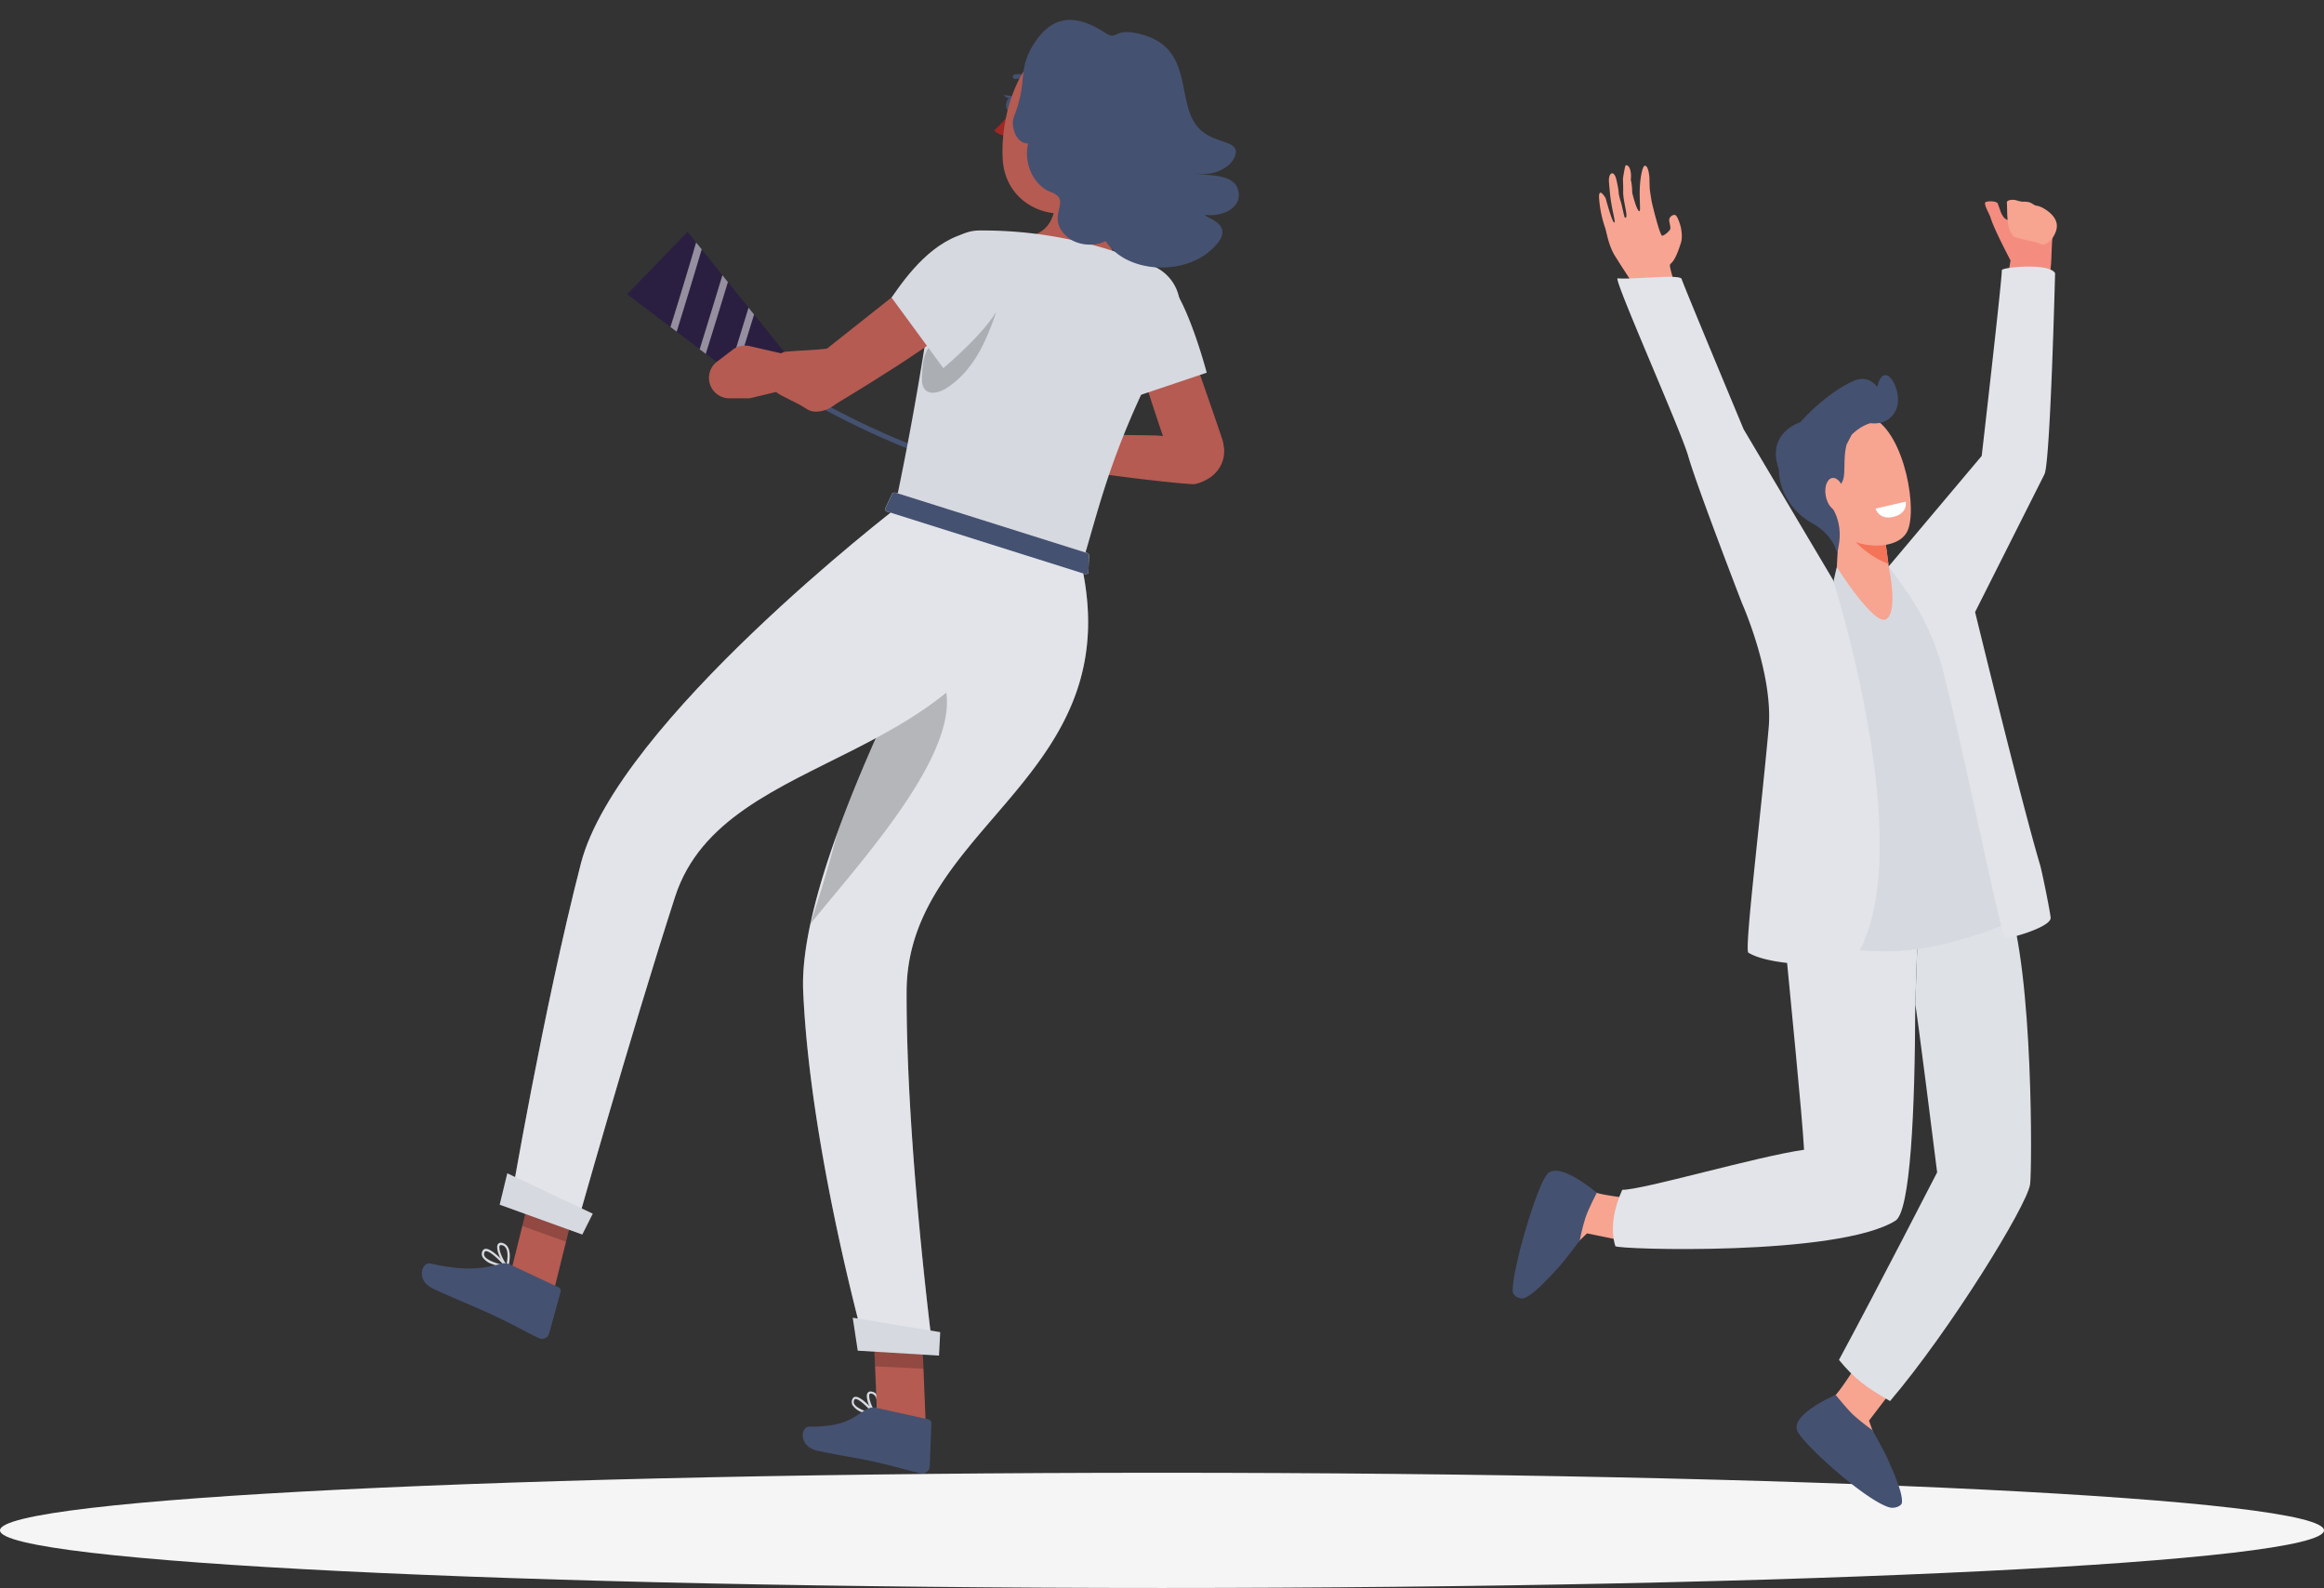 <svg xmlns="http://www.w3.org/2000/svg" width="464" height="317" fill="none"><rect width="100%" height="100%" fill="#333333" stroke="none"/><path fill="#F5F5F5" d="M232 317c128.13 0 232-5.16 232-11.5 0-6.36-103.87-11.5-232-11.5S0 299.13 0 305.5c0 6.34 103.87 11.5 232 11.5Z"/><path fill="#2B1F41" d="m156.7 70.38-6.8 7.03-3.13-2.36-1.24-.95-4.6-3.47-1.24-.93-4.58-3.48-1.26-.94-8.64-6.54 12.07-12.47 1.7 2.14 1.1 1.35 4.16 5.16 1.11 1.37v.02l4.12 5.11 1.1 1.35 6.12 7.61Z"/><path fill="#fff" d="M135.1 66.22c1.67-5.38 3.72-12.08 5-16.46l-1.12-1.35a867.02 867.02 0 0 1-5.12 16.87l1.25.94Zm4.6 3.48c1.55-5 3.22-10.42 4.53-14.77l1.1 1.38a1861.7 1861.7 0 0 1-4.42 14.33l-1.22-.92v-.02Zm10.86-6.93-3.8 12.28-1.23-.93c1.24-4 2.65-8.55 3.92-12.7l1.1 1.35h.01Z" opacity=".5"/><path stroke="#455170" stroke-miterlimit="10" d="M155.57 75.95c6.7 4.33 23.7 13.5 35.21 16.16"/><path fill="#B55B52" d="m231.2 54.53 1.43 1.45c.69.46 11.32 31.3 11.52 32.08.07.26.25 1.42.27 1.73 0 .38-.03.76-.05 1.12a6.77 6.77 0 0 1-.87 2.43 6.71 6.71 0 0 1-2.5 2.35c-.76.45-1.6.77-2.47.95-1.08.22-28.82-2.8-34.36-5.19l.09-5.63c5.7 1.18 24.39.94 27.08 1.15 1.24.12 2.49.14 3.74.08.36 0 .73-.07 1.07-.18.06-.01-.05-.04-.42.16-.28.17-.53.37-.74.6a3.65 3.65 0 0 0-.93 2c-.04.2-.04.4-.04.59.01.14.05.27.1.4l.06.24.05.2-1.15-1.71c-.75-1.17-7.52-23.04-8.05-23.4l-.8-.54-.65-.43s7.23-10.7 7.62-10.47v.02Z"/><path fill="#B55B52" d="m205.94 86.07-7.45-1.34a4.06 4.06 0 0 0-3.33.9l-3.03 2.55a4.05 4.05 0 0 0 2.82 7.15l5.44-.27 5.58-3.66-.03-5.34v.01Z"/><path fill="#D6D9E0" d="M232.45 55.48c4.33 3.1 8.48 18.92 8.48 18.92l-16.57 5.57c-3.33-4.3-7.92-15.45-6.89-23.03.42-2.87 8.42-6.2 15-1.46h-.02Zm-62.28 224.96c-.17-.39-.16-.82.04-1.2a.7.7 0 0 1 .57-.4c1.28-.14 4.07 3.2 4.38 3.58.07.07.06.18.02.26-.04.08-.14.12-.23.1-1-.2-1.96-.5-2.91-.88a3.8 3.8 0 0 1-1.87-1.46Zm4.19 1.76c-1.17-1.32-2.86-2.97-3.57-2.92a.29.29 0 0 0-.22.17.81.81 0 0 0-.03.78c.35.72 1.75 1.43 3.83 1.95l-.01.02Z"/><path fill="#D6D9E0" d="M174.78 282.79c-.86-.95-2.16-3.8-1.58-4.7.15-.22.43-.44 1.03-.24l.17.03c1.97.86.8 4.64.77 4.8-.02.08-.09.13-.16.16-.05 0-.1 0-.13-.03h-.1v-.02Zm-.65-4.56c-.38-.12-.5.04-.5.04-.38.56.44 2.69 1.23 3.81.22-.95.62-3.26-.63-3.81l-.08-.03h-.02Z"/><path fill="#B55B52" d="m183.91 261.85-9.7-1.33.9 22 9.7 1.36-.9-22.03Z"/><path fill="#455170" d="M173.2 281.24c-2.86 1.56-4.02 3.58-11.66 3.56-1.69 0-2.21 3.95 1.7 4.81 3.93.87 7.72 1.4 10.56 2.02 4.63 1.02 6.35 1.62 10 2.49.08.01.15.03.23.03a1.5 1.5 0 0 0 1.6-1.37l.33-8.65a.79.79 0 0 0-.62-.8l-10.5-2.32a2.39 2.39 0 0 0-1.65.25v-.02Z"/><path fill="#000" d="m183.93 261.87.45 11.36-9.67-.47-.48-12.24 9.7 1.35Z" opacity=".2"/><path fill="#D6D9E0" d="m186.3 270.05-13.53-1.15s-11.05-39.43-12.41-71.1c-.36-8.36 2.57-19.77 6.86-31.62v-.01c4.63-12.77 10.8-26.07 16.09-36.64a453.5 453.5 0 0 1 11-20.7s10.76.48 21.03 1.5c11.7 44.65-34.21 53.85-34.33 87.54-.12 30.9 5.3 72.18 5.3 72.18Z"/><path fill="#fff" d="m186.3 270.05-13.53-1.15s-11.05-39.43-12.41-71.1c-.36-8.36 2.57-19.77 6.86-31.62v-.01c4.63-12.77 10.8-26.07 16.09-36.64a453.5 453.5 0 0 1 11-20.7s10.76.48 21.03 1.5c11.7 44.65-34.21 53.85-34.33 87.54-.12 30.9 5.3 72.18 5.3 72.18Z" opacity=".3"/><path fill="#D6D9E0" d="m170.25 263.05 17.47 2.88-.24 4.68-16.23-.98-1-6.58Z"/><path fill="#455170" d="M202.03 19.46c-.53-.09-1.04.47-1.15 1.24-.1.77.13 1.42.67 1.5.52.08 1.02-.49 1.15-1.25.17-.75-.14-1.4-.67-1.5Z"/><path fill="#455170" d="m200.34 18.95 1.91.26c-.78 1.04-1.91-.26-1.91-.26Z"/><path fill="#A02724" d="M201.08 27.04c-.98.06-1.93-.3-2.61-1.01a20.9 20.9 0 0 0 3.74-4.3l-1.13 5.3Z"/><path fill="#455170" d="M202.22 15.37a.44.44 0 0 1 .4-.5 4.59 4.59 0 0 1 4 1.18c.13.17.13.4-.01.56a.45.45 0 0 1-.64.06 3.76 3.76 0 0 0-3.22-.9.58.58 0 0 1-.22-.03.45.45 0 0 1-.32-.37Z"/><path fill="#B55B52" d="M210.86 38.2c.02 4.5-.95 9.09-7.54 9.18 0 0-7.32 4.25 4.08 6.77 10.4 2.3 15.55-2.28 15.55-2.28-2.98-4.52-1.56-14.08.9-19.34l-13 5.68.01-.01Z"/><path fill="#000" d="M187.4 53.05c-.87 3.58-2.06 8.78-3.45 16.04 2.13-.85 4.1-2.03 5.87-3.5 6.15-5.11 2.11-11.01-2.42-12.54Z" opacity=".2"/><path fill="#B55B52" d="M228.71 16.3a12.66 12.66 0 0 0-15.5-8.99c-9.88 2.37-13.58 15.99-13 24.64.63 9.61 11.6 13.99 20.03 7.89 5.6-4.08 6.3-8 8.52-17.21.52-2.07.5-4.26-.05-6.33Z"/><path fill="#D6D9E0" d="M187.6 52.25c-1.86 7.35-3.15 21.53-8.88 48.75l37.26 11.82c4.12-13.7 6.08-24.04 18.59-47.52l.22-.44a8.75 8.75 0 0 0-4.23-11.6 85.24 85.24 0 0 0-35.1-7.25 8.2 8.2 0 0 0-7.86 6.24Z"/><path fill="#B55B52" d="M209 20.9c-2.37 1.14-3.35 4.42-3.3 6.33.06 2.12 1.87 3.09 3.92 1.19a9.76 9.76 0 0 0 2.96-5.06c.41-2.19-1.2-3.6-3.58-2.47Z"/><path fill="#000" d="M161.8 184.4a283.5 283.5 0 0 0 5.41-18.22v-.01c4.62-12.77 10.8-26.07 16.08-36.64l.06-.01.3.06c1.57 0 2.73 1.23 3.36 4 9.02 12.07-13.9 36.9-25.2 50.82Z" opacity=".2"/><path fill="#D6D9E0" d="M96.33 250.9c-.19-.37-.19-.8.01-1.17.1-.23.31-.4.57-.43 1.3-.18 4.17 3.1 4.5 3.47a.2.2 0 0 1 .02.26c-.05.1-.15.13-.25.11-1-.18-1.97-.44-2.92-.8a3.65 3.65 0 0 1-1.94-1.42l.01-.01Zm.62-1.13a.25.25 0 0 0-.2.17.85.85 0 0 0-.02.8c.37.67 1.8 1.35 3.88 1.81-1.2-1.3-2.92-2.9-3.66-2.78Z"/><path fill="#D6D9E0" d="M101.09 253.06c-.88-.93-2.25-3.71-1.7-4.66.13-.21.43-.43 1-.26l.18.08c1.98.82.96 4.6.88 4.77a.24.24 0 0 1-.16.16h-.14l-.07-.08v-.01Zm-.82-4.47c-.4-.12-.49.07-.49.07-.34.56.5 2.66 1.35 3.76.19-.97.56-3.28-.72-3.8l-.13-.04-.01.01Z"/><path fill="#B55B52" d="m115.86 236.34-8.5-4.03-5.54 22.36 8.51 4.01 5.53-22.34Z"/><path fill="#455170" d="M100.06 252.25c-3.15.89-6.7 1.67-14.14-.03-1.67-.38-3.06 3.36.58 5.05 3.64 1.7 9.2 3.98 11.85 5.22 4.29 2 5.83 2.98 9.2 4.62l.23.09c.78.24 1.62-.2 1.85-.99l2.3-8.32a.78.78 0 0 0-.43-.92l-9.74-4.57a2.5 2.5 0 0 0-1.7-.14Z"/><path fill="#000" d="M115.88 236.35 113 247.87l-8.74-3.13 3.1-12.41 8.5 4.02Z" opacity=".2"/><path fill="#D6D9E0" d="M206.49 109.97c-9.93 44.34-61.74 38.2-71.71 69.05-9.14 28.32-19.91 66.65-19.91 66.65l-13.03-4.92s6.6-39.12 14.14-68.38c7.27-28.16 63.24-71.13 63.24-71.13s17.18 5.29 27.27 8.71v.02Z"/><path fill="#fff" d="M206.49 109.97c-9.93 44.34-61.74 38.2-71.71 69.05-9.14 28.32-19.91 66.65-19.91 66.65l-13.03-4.92s6.6-39.12 14.14-68.38c7.27-28.16 63.24-71.13 63.24-71.13s17.18 5.29 27.27 8.71v.02Z" opacity=".3"/><path fill="#D6D9E0" d="m101.28 234.22 17.07 8.06-2.09 4.17-16.5-5.96 1.52-6.27Z"/><path fill="#fff" d="M216.94 110.36 178.99 98.4c-.36-.12-.77-.05-.87.16l-1.42 3.04c-.08.18.11.38.43.53l39.3 12.4c.42.13.87 0 .88-.27l.11-3.45a.56.56 0 0 0-.5-.45h.02Z"/><path fill="#455170" d="M216.94 110.36 178.99 98.4c-.36-.12-.77-.05-.87.16l-1.42 3.04c-.08.18.11.38.43.53l39.3 12.4c.42.13.87 0 .88-.27l.11-3.45a.56.56 0 0 0-.5-.45h.02ZM227.7 6.8c-5.49-1.4-4.47 1.44-7.02-.23-6.75-4.44-11.07-2.83-14.27 2.2-3.35 5.28-1.12 7.3-4 14.62-.4 1.06-.14 2.32.29 3.36.43 1.06 1.45 1.95 2.58 1.88-.95 3.77.95 8.36 4.57 9.73 4.45 1.68-1.25 4.64 3.01 8.74 1.97 1.88 5.46 2.25 7.88 1.03 4.1 6.3 15.03 6.92 20.75 2.04 6.28-5.37-.9-6.53-.86-7.3 3.05.5 7.5-1.22 6.59-4.87-.89-3.57-6.51-2.78-8.48-3.42 2.1.45 4.4-.04 6.15-1.31a4.55 4.55 0 0 0 1.68-2.08c1.15-3.25-3.6-2.33-6.77-5.16-5.51-4.93-.78-16.33-12.1-19.22V6.8Z"/><path fill="#B55B52" d="m193.02 47.48-36.7 29.08c1.6 3.43 6.32 6.64 9.57 4.68 9.68-5.84 27.34-16.6 31.9-22.97 6.28-8.77-4.77-10.8-4.77-10.8Z"/><path fill="#B55B52" d="M165.61 69.55c-4.62.49-5.24.34-8.76.66-1.06.1-1.88 1.16-2.33 2.12-3 6.42 1.65 6.07 6.64 9.37 1.8 1.2 5.62.07 7.02-2.77 1.4-2.85.87-8-2.57-9.38Z"/><path fill="#B55B52" d="m157.03 70.79-7.37-1.7a4.03 4.03 0 0 0-3.37.72l-3.15 2.4a4.07 4.07 0 0 0 2.44 7.3h4.1l7.03-1.69.3-7.02.02-.01Z"/><path fill="#000" d="M188.11 66.57c-1.18 1.03-2.4 2.1-3.1 3.5-.73 1.48-.83 3.17-.92 4.8-.07 1.04-.08 2.2.66 2.95 1.03 1.05 2.83.51 4.09-.26 3.38-2.1 5.87-5.44 7.58-9.05.63-1.32 4.8-10.36 2.03-10.66-1.2-.14-4.05 3.24-4.97 4.05-1.78 1.56-3.57 3.13-5.37 4.68Z" opacity=".2"/><path fill="#D6D9E0" d="M199.9 60.19c-1.65 5.07-11.56 13.3-11.56 13.3L178 59.4c3.1-4.48 8.42-11.74 15.95-13.07 2.85-.48 8.46 6.14 5.96 13.86Z"/><path fill="#F8A492" d="M322.49 51.16c1.42 2.3 3.8 5.88 3.8 5.88l2.83 11.36 7.14-5.87s-3.03-8.96-2.85-9.63c.16-.56.87-.15 2.22-4.5.39-1.27-.07-3.15-.07-3.15s-.6-2.3-1.17-2.35c-.58-.04-1.06.48-1.12.93-.05.45.29 1.34.23 1.8-.06.44-1.09 1.3-1.6 1.43-.5.13-2.11-6.7-2.11-6.7s-.34-1.98-.4-2.64c-.05-.57-.07-2.27-.07-2.27s-.16-2.42-.92-2.37c-.45.04-.9 2.2-1 4.36-.1 2.33.18 4.67-.06 4.72-.54.1-1.45-3.65-1.45-3.65s-.03-1.83-.3-2.62c.18-1.12-.08-3.02-1-2.9-.16.03-.56 2.68-.56 2.68s.07 1.74.05 2.58c-.03 1.47.59 3.58.64 4.57.05.83-.23.58-.3.63-.06.05-.3-1.04-.64-2.54-.17-.75-.53-1.57-.6-2.46-.06-.84-.31-1.98-.48-2.66-.47-1.93-1.6-1.35-1.46.5.05.71.12 1.48.2 2.26.27 3.04 1.18 5.76.88 5.88-.4.16-1.75-4.89-1.75-4.89s-1.5-2.55-1.29.2a23.25 23.25 0 0 0 1.17 5.67c.3.7.6 3.46 2.03 5.75Z"/><path fill="#F48C7F" d="m401.08 53.98 8.24.05c.41-1.52.14-6.4.8-8.47l-8.7-1.56c-.6 0-1.18-.3-1.5-.82a5.27 5.27 0 0 1-.47-.89c-.16-.51-.4-1.1-.56-1.62-.17-.51-1.77-.6-2.4-.35-.63.24.7 2.33.92 3.08.67 2.26 3.54 7.68 4 8.6l-.33 1.98Z"/><path fill="#F7A491" d="M409.32 42.53c-.37-.34-.8-.65-1.27-.92a4.35 4.35 0 0 0-1.53-.57c-.2 0-.53-.24-.9-.46a1.6 1.6 0 0 0-.37-.17 3.61 3.61 0 0 0-1.19-.14c-.38 0-.76-.06-1.34-.24a2.78 2.78 0 0 0-1.37-.1c-.45.09-.71.27-.67.56.16 1.33-.3 6.34 1.9 6.94 1.84.5 4 .85 4.68 1.23.93.52 2.1-.44 2.6-1.24.96-1.53 1.37-3.16-.54-4.9Zm-81.88 196.95s-7.7-.86-8.98-1.48c-1.27-.61-7.74 5.45-6.46 8.5.73 1.7 3.01 1.49 3.01 1.49l1.85-1.78 9.78 2 .8-8.73Zm43.98 31.86s-4.06 6.49-5.17 7.36c-1.1.87 1.76 9.19 5.1 9.33 1.9.09 2.66-2.04 2.66-2.04l-.85-2.39 5.98-7.85-7.72-4.41Z"/><path fill="#455170" d="M366.5 278.45s2.33 2.91 3.6 4.07a42.89 42.89 0 0 0 3.74 2.97s2.39 4.24 3.04 5.72c1.44 3.29 3.07 6.96 2.84 8.8-.08.6-1.44 1.23-2.56.88-4.7-1.41-16.73-12.2-18.25-15.1-1.75-3.35 7.59-7.34 7.59-7.34Z"/><path fill="#DEE1E6" d="M400.82 179.67c-.44-1.2-.86-2.3-1.26-3.35-5 1.07-10.65 2.25-16.46 3.47l-.71 20.9c0-1.62 4.37 33.34 4.37 33.34s-11.88 23.14-19.6 37.44c3.17 3.88 5.6 5.58 10.2 8.22 11.99-14.1 27.31-38.96 27.96-43.25.38-2.47.71-42.37-4.5-56.76Z"/><path fill="#E2E4E9" d="M356.18 185.72c1.36 14.49 3.6 36.42 4.01 43.8-9.54 1.36-32.1 8.01-36.3 8-1.6 3.5-2.48 7.75-1.38 11.24.22.69 44.5 2.07 55.93-5.08 2.98-1.87 3.9-21.88 3.95-42.99l.7-20.9c-9.68 2.02-18.58 4-26.92 5.93Z"/><path fill="#D6D9E0" d="m387.98 111.48-10.87 1.6s-8.2.13-10.38.15c-.19 0-8.71 40.8-10.78 56.15-2.07 15.36-.47 18.08-.47 18.08s14.45 3.19 25.14 2.26c11.12-.97 23.63-6.86 23.63-6.86s-10.2-29.93-12.1-39.14c-1.88-9.21-4.17-32.24-4.17-32.24Z"/><path fill="#E2E4E9" d="M410.31 54.54s-.95 37.8-2.12 40.13l-13.85 27.51s9.14 37.55 12.98 50.51c.39 1.3 2.1 9.74 2.1 10.56 0 1.83-8.09 4.14-9.05 4-.86-.12-7.91-35.83-12.42-53.3a49.58 49.58 0 0 0-7.72-16.52l-3.14-4.37 18.57-22.05s4.02-34.9 4.02-37.08c0-.57 9.47-1.53 10.63.61ZM366 115.8l-17.87-30.1s-12.08-28.93-12.38-30c-.29-1.05-9.78.15-12.78-.14-.96-.09 12.64 30.37 14.08 35.45 1.7 6 10.77 29.46 10.77 29.46s6.28 14.05 5.3 24.9c-1.63 18.04-4.85 44.02-4.06 44.8 4.87 3.01 20.2 2.9 21.39 1.04 13.07-20.66-4.46-75.4-4.46-75.4v-.01Z"/><path fill="#F7A491" d="m376.36 107.57.8 5.9s1.82 8.48-.51 10.11c-2.33 1.64-9.92-10.36-9.92-10.36l.8-14.92 8.83 9.27Z"/><path fill="#F47458" d="M367.27 103.13c1.93 5.1 6.52 8.22 9.77 9.44l-.68-5-8.83-9.27-.26 4.84Z"/><path fill="#455170" d="M318.8 238.11s-1.7 3.3-2.24 4.93c-.69 2.1-1.15 4.58-1.15 4.58s-2.9 3.91-4 5.12c-2.43 2.68-5.4 5.85-7.2 6.43-.58.18-2.23-.3-2.21-1.56.06-4.82 4.79-20.56 6.82-23.14 2.34-2.97 9.98 3.64 9.98 3.64Z"/><path fill="#F7A491" d="M362.27 87.92c-.3-.05.07 14.89 4.44 18.33 4.38 3.45 11.87 3.63 13.97.05 2.33-3.96-.32-19.67-6.79-22.9-6.46-3.24-11.62 4.52-11.62 4.52Z"/><path fill="#455170" d="M370.43 75.91c-4.34 1.62-12.28 8.28-14.38 13.48-2.6 6.38 1.03 12.44 5.63 14.97 4.6 2.54 5.14 6.22 5.14 6.22l.34-2c.24-1.52.2-3.07-.2-4.55a8.82 8.82 0 0 0-1.1-2.58c-1.31-1.97 1.56-3.86 2.15-5.76.45-1.46-.01-4.57.69-6.98l.98-1.9s1.76-1.89 4.05-2.4c.46-.12.94-.16 1.44-.13 2.94.2.83-10.45-4.74-8.37Z"/><path fill="#F7A491" d="M368.24 98.33c.3 1.78-.27 3.36-1.3 3.54-1.02.18-2.1-1.12-2.42-2.9-.32-1.78.26-3.37 1.29-3.55 1.02-.17 2.11 1.13 2.43 2.9Z"/><path fill="#455170" d="M373.46 84.47s3.72.71 5.17-2.85c1.46-3.57-2.42-10.35-3.83-4.38-.85 3.56-1.34 7.23-1.34 7.23Zm-14.02-.19s-6.51 1.98-4.5 8.74c2 6.77 4.82-4.77 4.82-4.77l-.31-3.97Z"/><path fill="#fff" d="m380.49 100.14-6.04 1.39s.67 2.24 3.35 1.7c3.25-.65 2.69-3.09 2.69-3.09Z"/></svg>